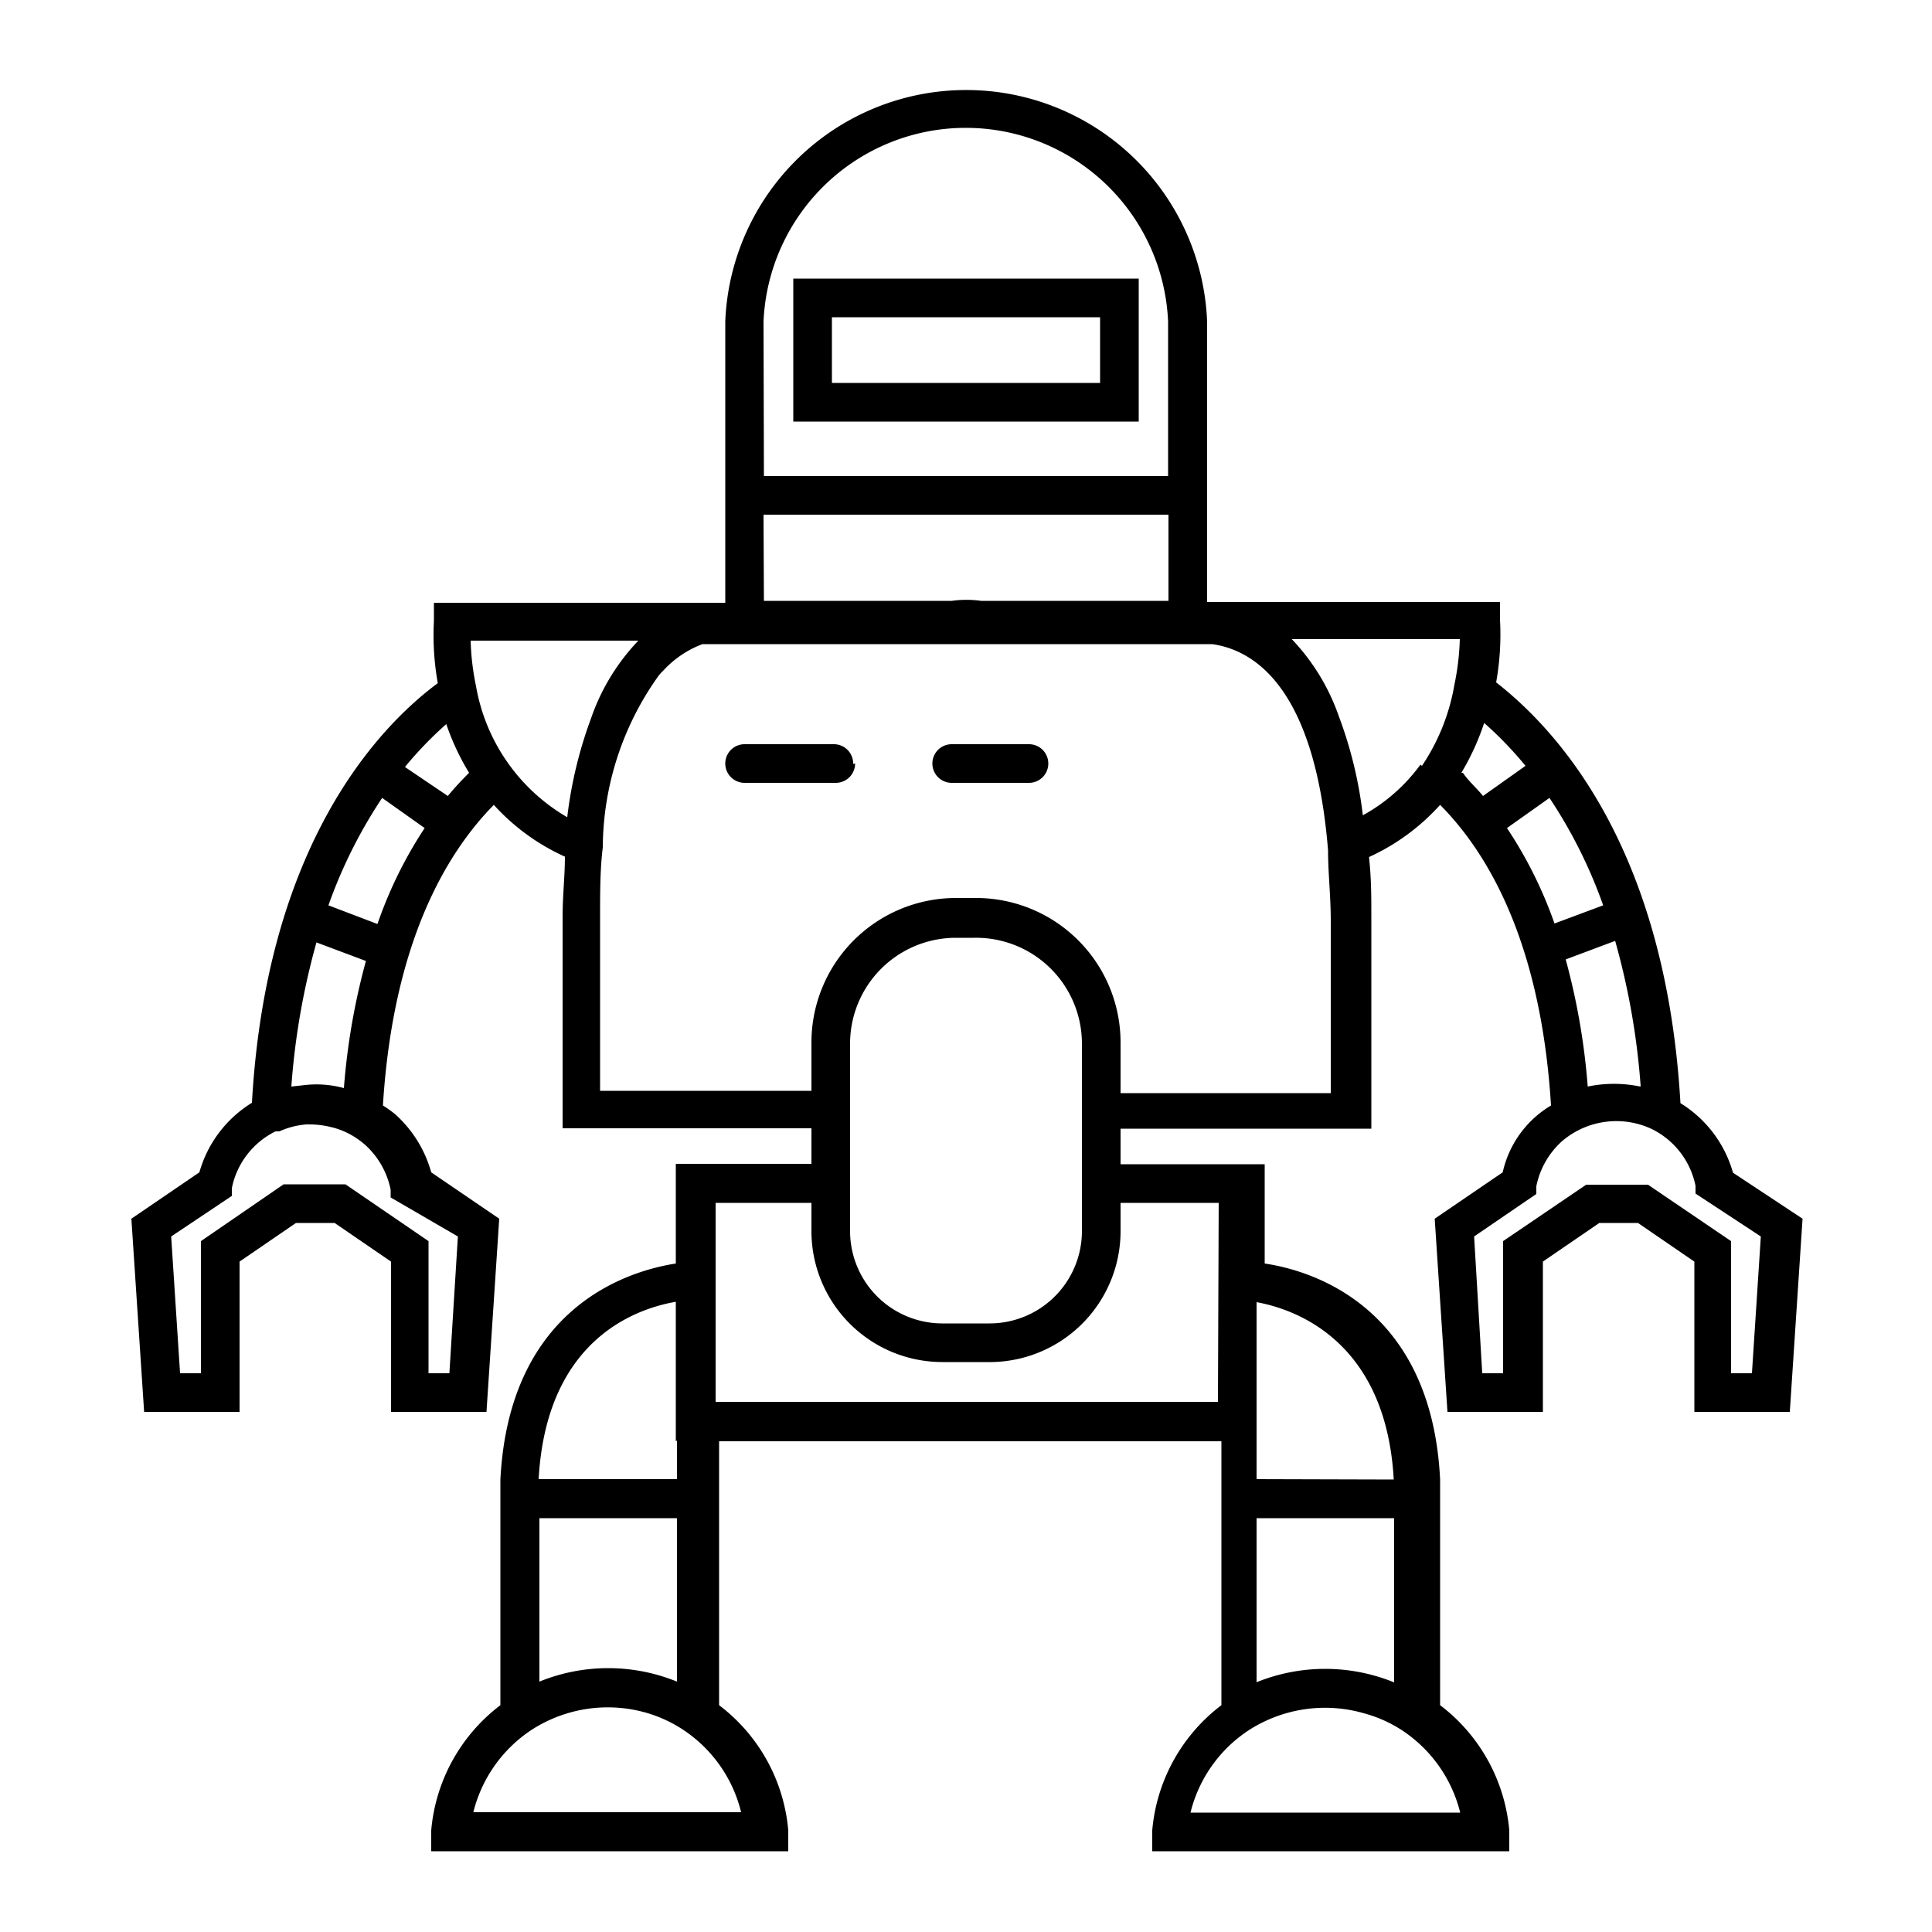<svg xmlns="http://www.w3.org/2000/svg" viewBox="0 0 50 50"><path class="medium-blue" d="M44.85 30.35a3.1 3.1 0 0 0-1.36-1.8c-.37-6.39-3-9.51-4.77-10.89a7 7 0 0 0 .1-1.62v-.46h-7.58V8.32a6.24 6.24 0 0 0-12.47 0v7.28h-7.54v.46a7.06 7.06 0 0 0 .1 1.62C9.55 19 6.88 22.16 6.52 28.54a3.1 3.1 0 0 0-1.36 1.8l-1.76 1.2.33 5H6.2v-3.89l1.46-1h1l1.46 1v3.89h2.47l.33-5-1.76-1.2a3.15 3.15 0 0 0-.94-1.51 3.14 3.14 0 0 0-.31-.22c.26-4.2 1.63-6.52 2.87-7.78a5.57 5.57 0 0 0 1.84 1.34c0 .5-.06 1-.06 1.56v5.47H21v.92h-3.51v2.58c-1.23.19-4.31 1.12-4.54 5.59v5.84a4.56 4.56 0 0 0-1.79 3.24v.54h9.24v-.54a4.55 4.55 0 0 0-1.79-3.24V37.3h13v6.83a4.56 4.56 0 0 0-1.79 3.24v.54h9.24v-.54a4.56 4.56 0 0 0-1.79-3.24v-5.84c-.22-4.47-3.31-5.41-4.54-5.59v-2.57H29v-.92h6.49v-5.47c0-.54 0-1-.06-1.56a5.59 5.59 0 0 0 1.84-1.35c1.25 1.26 2.61 3.58 2.87 7.78a2.69 2.69 0 0 0-1.25 1.73l-1.76 1.2.33 5h2.47v-3.89l1.46-1h1l1.46 1v3.89h2.47l.33-5zm.49 5.19h-.54v-3.42l-2.15-1.46h-1.6l-2.15 1.46v3.42h-.54L38.15 32l1.61-1.1v-.2a2.13 2.13 0 0 1 .67-1.17 2.16 2.16 0 0 1 2.32-.31 2.1 2.1 0 0 1 1.13 1.47v.2L45.57 32zm-20.1-12.3h-.48A3.74 3.74 0 0 0 21 27v1.23h-5.47v-4.49c0-.64 0-1.25.07-1.81a7.7 7.7 0 0 1 1.45-4.45l.06-.07.07-.07a2.62 2.62 0 0 1 1-.67H31.37c1 .14 2.65 1 3 5.34 0 .58.07 1.19.07 1.81v4.47H29V27a3.74 3.74 0 0 0-3.76-3.76zm5.57 23.67a3.57 3.57 0 0 1 1.49-2.12 3.64 3.64 0 0 1 3-.45 3.43 3.43 0 0 1 1 .45 3.58 3.58 0 0 1 1.49 2.12zm1.71-3.38v-4.24h3.56v4.25a4.73 4.73 0 0 0-3.57 0zm0-5.25V33.7c1 .18 3.35 1 3.55 4.59zm-1-2h-13v-5.15H21v.73a3.39 3.39 0 0 0 3.38 3.39h1.17A3.39 3.39 0 0 0 29 31.86v-.73h2.54zm-14 1v1h-3.58c.2-3.61 2.51-4.41 3.55-4.59v3.61zm-5.27 9.62a3.59 3.59 0 0 1 1.49-2.12 3.63 3.63 0 0 1 3-.45 3.53 3.53 0 0 1 .5.19 3.39 3.39 0 0 1 .46.26 3.57 3.57 0 0 1 1.48 2.12zm5.27-3.38a4.72 4.72 0 0 0-3.56 0v-4.23h3.56zM28 30.13v1.73a2.39 2.39 0 0 1-2.39 2.39h-1.2A2.39 2.39 0 0 1 22 31.86V27a2.74 2.74 0 0 1 2.73-2.73h.48A2.74 2.74 0 0 1 28 27zm-16.37 5.41h-.54v-3.42l-2.15-1.47h-1.6L5.2 32.12v3.42h-.54L4.43 32 6 30.95v-.2a2.1 2.1 0 0 1 1.13-1.47h.1a2.09 2.09 0 0 1 .7-.18h.09a2.3 2.3 0 0 1 .51.06 2 2 0 0 1 .5.18 2.18 2.18 0 0 1 .41.28 2.13 2.13 0 0 1 .67 1.17v.2L11.85 32zm-4.09-7.42a18.83 18.83 0 0 1 .65-3.73l1.28.48a17.52 17.52 0 0 0-.57 3.29 2.69 2.69 0 0 0-1-.08zm2.22-4.21l-1.26-.48a12.56 12.56 0 0 1 1.39-2.78l1.1.78a11 11 0 0 0-1.22 2.48zm.72-4.06a9.59 9.59 0 0 1 1.07-1.11 6.3 6.3 0 0 0 .59 1.26c-.18.18-.37.38-.55.6zm1.84-2.09a6.62 6.62 0 0 1-.14-1.18h4.34a5.5 5.5 0 0 0-1.22 2 11.09 11.09 0 0 0-.62 2.57 4.89 4.89 0 0 1-2.36-3.39zm7.44-9.44a5.24 5.24 0 0 1 10.47 0v4H19.77zm0 5h10.48v2.23h-4.85a2.74 2.74 0 0 0-.76 0h-4.86zm17 6.47a4.55 4.55 0 0 1-1.49 1.31 10.82 10.82 0 0 0-.62-2.56 5.51 5.51 0 0 0-1.22-2h4.35a6.65 6.65 0 0 1-.14 1.18 5.38 5.38 0 0 1-.84 2.1zm1.06.21a6.39 6.39 0 0 0 .59-1.29 9.6 9.6 0 0 1 1.07 1.11l-1.1.78c-.15-.19-.38-.39-.52-.6zM39 21.43l1.1-.78a12.55 12.55 0 0 1 1.39 2.78l-1.26.47A11 11 0 0 0 39 21.43zm3.45 6.69a3.33 3.33 0 0 0-1.36 0 17.54 17.54 0 0 0-.57-3.29l1.28-.48a18.82 18.82 0 0 1 .66 3.76zM20.53 10.91h8.94v-3.7h-8.94zm1-2.7h6.94v1.7h-6.94zm5.6 11.55a.5.5 0 0 1-.5.5h-2a.5.5 0 0 1 0-1h2a.5.5 0 0 1 .5.51zm-5 0a.5.5 0 0 1-.5.5h-2.36a.5.5 0 0 1 0-1h2.32a.5.5 0 0 1 .49.51z"/></svg>